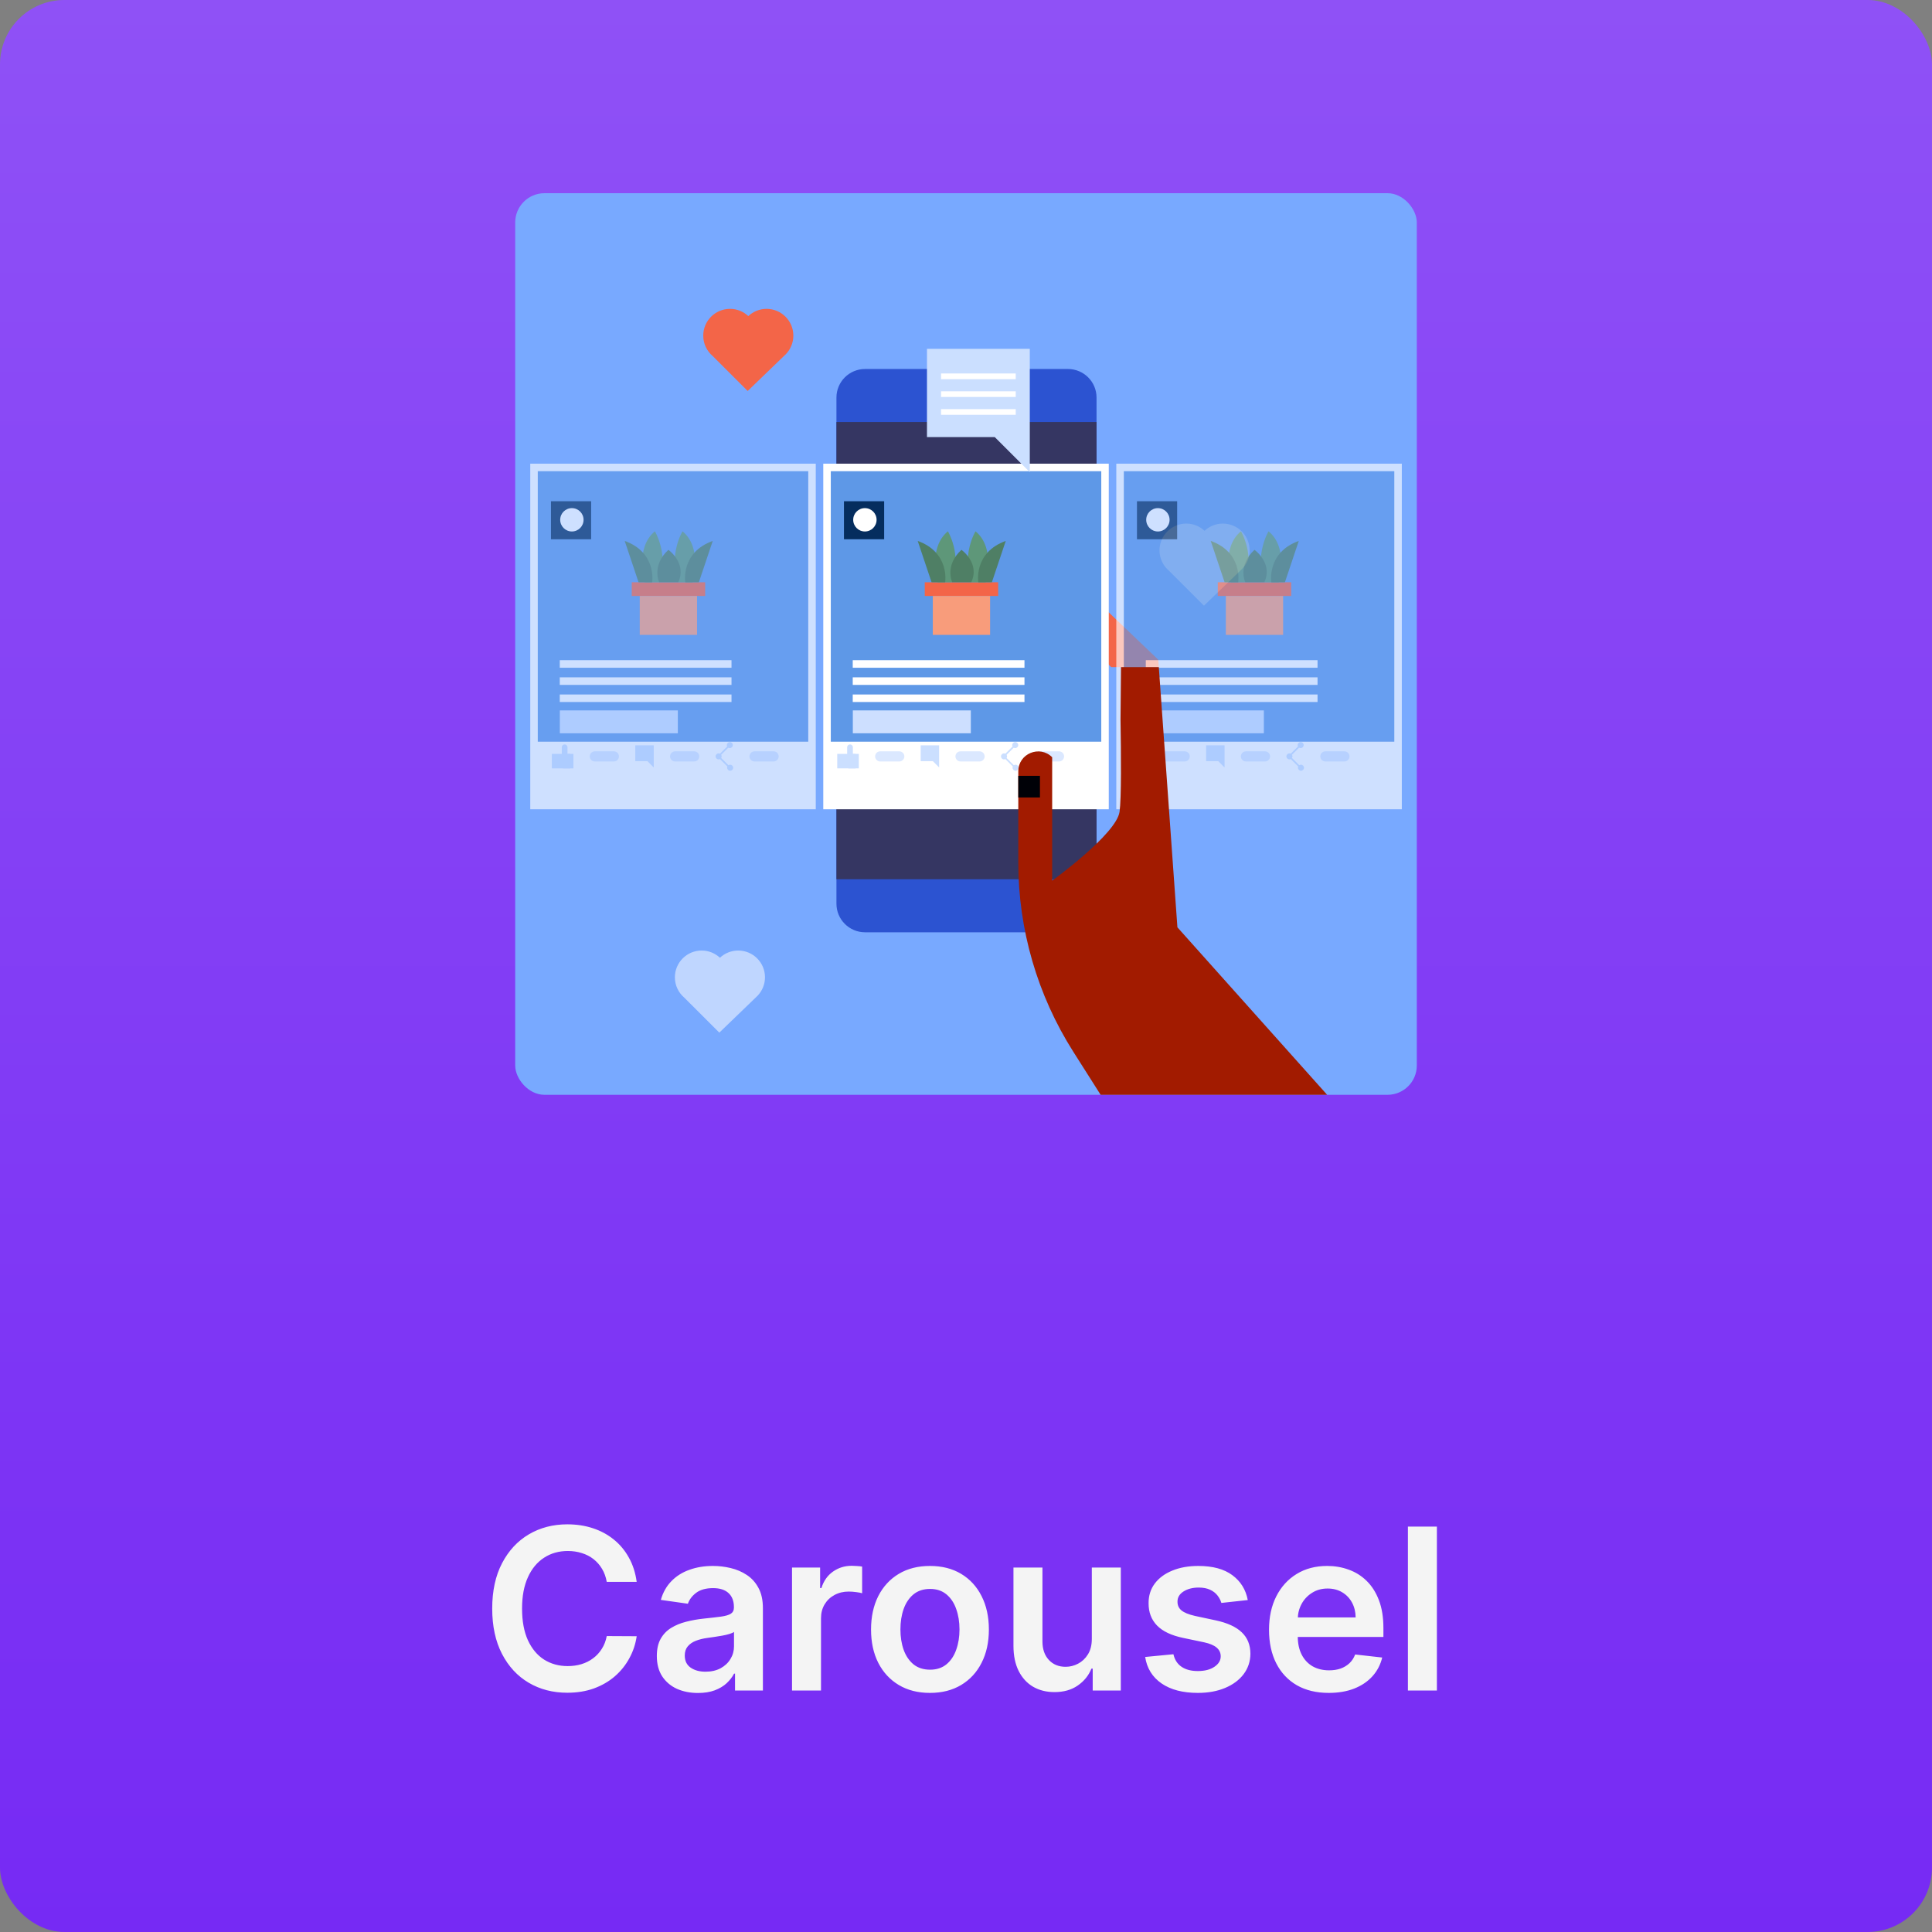 <svg width="120" height="120" viewBox="0 0 120 120" fill="none" xmlns="http://www.w3.org/2000/svg">
<rect x="0" y="0" width="120" height="120" fill="#808080" stroke="none"/>
<rect width="120" height="120" rx="4" fill="url(#paint0_linear_2080_181649)"/>
<g style="mix-blend-mode:luminosity">
<g clip-path="url(#clip0_2080_181649)">
<rect x="32" y="12" width="56" height="56" rx="1.818" fill="#78A9FF"/>
<path d="M71.945 40.978L65.948 35.248C65.124 34.461 63.76 35.045 63.76 36.183L69.015 41.435H71.977L71.945 40.978Z" fill="#F36548"/>
<path d="M66.331 22.919H53.73C52.749 22.919 51.953 23.713 51.953 24.694V56.13C51.953 57.111 52.749 57.906 53.73 57.906H66.331C67.313 57.906 68.108 57.111 68.108 56.13V24.694C68.108 23.713 67.313 22.919 66.331 22.919Z" fill="#2C53D1"/>
<path d="M68.108 26.21H51.953V54.611H68.108V26.21Z" fill="#353662"/>
<path d="M64.006 30.653H61.593C61.49 30.653 61.406 30.737 61.406 30.84C61.406 30.944 61.49 31.027 61.593 31.027H64.006C64.109 31.027 64.193 30.944 64.193 30.84C64.193 30.737 64.109 30.653 64.006 30.653Z" fill="#353662"/>
<path d="M48.809 22C49.097 21.701 49.276 21.295 49.276 20.847C49.276 19.928 48.532 19.184 47.612 19.184C47.173 19.184 46.776 19.356 46.478 19.632C46.181 19.356 45.783 19.184 45.344 19.184C44.424 19.184 43.68 19.928 43.68 20.847C43.68 21.354 43.907 21.806 44.265 22.111L46.44 24.284L48.763 22.044C48.774 22.033 48.786 22.022 48.797 22.011L48.809 22Z" fill="#F36548"/>
<path d="M77.148 35.336C77.436 35.037 77.616 34.632 77.616 34.183C77.616 33.264 76.872 32.52 75.952 32.52C75.513 32.52 75.115 32.692 74.818 32.969C74.52 32.692 74.123 32.52 73.684 32.52C72.764 32.52 72.019 33.264 72.019 34.183C72.019 34.691 72.247 35.142 72.605 35.447L74.78 37.62L77.102 35.38C77.114 35.369 77.126 35.358 77.137 35.347L77.148 35.336Z" fill="#BFD6FF"/>
<path d="M47.047 61.855C47.335 61.556 47.515 61.15 47.515 60.702C47.515 59.783 46.77 59.039 45.851 59.039C45.411 59.039 45.014 59.211 44.716 59.487C44.419 59.211 44.021 59.039 43.582 59.039C42.663 59.039 41.918 59.783 41.918 60.702C41.918 61.209 42.145 61.661 42.503 61.966L44.678 64.139L47.001 61.899C47.012 61.888 47.025 61.877 47.036 61.866L47.047 61.855Z" fill="#BFD6FF"/>
<path d="M68.868 28.8H51.135V50.267H68.868V28.8Z" fill="white"/>
<path d="M68.402 29.267H51.602V46.067H68.402V29.267Z" fill="#5E98E7"/>
<path d="M54.916 31.133H52.42V33.495H54.916V31.133Z" fill="#052D5E"/>
<path d="M53.72 33.011C54.121 33.011 54.446 32.686 54.446 32.286C54.446 31.885 54.121 31.561 53.72 31.561C53.319 31.561 52.994 31.885 52.994 32.286C52.994 32.686 53.319 33.011 53.72 33.011Z" fill="white"/>
<path d="M63.632 41.006H52.965V41.475H63.632V41.006Z" fill="white"/>
<path d="M63.632 42.071H52.965V42.54H63.632V42.071Z" fill="white"/>
<path d="M63.632 43.135H52.965V43.604H63.632V43.135Z" fill="white"/>
<path d="M53.142 46.825H52.002V47.726H53.142V46.825Z" fill="#CBDFFF"/>
<path d="M53.343 46.825H52.691V47.726H53.343V46.825Z" fill="#CBDFFF"/>
<path d="M52.797 46.237C52.895 46.237 52.974 46.316 52.974 46.414V47.274H52.619V46.414C52.619 46.316 52.699 46.237 52.797 46.237Z" fill="#CBDFFF"/>
<path d="M55.854 46.666H54.672C54.497 46.666 54.355 46.807 54.355 46.981C54.355 47.155 54.497 47.297 54.672 47.297H55.854C56.029 47.297 56.171 47.155 56.171 46.981C56.171 46.807 56.029 46.666 55.854 46.666Z" fill="#DBE8FF"/>
<path d="M57.185 46.295V47.277H57.941L58.331 47.667V47.277V46.617V46.295H57.185Z" fill="#CBDFFF"/>
<path d="M60.843 46.666H59.66C59.485 46.666 59.344 46.807 59.344 46.981C59.344 47.155 59.485 47.297 59.66 47.297H60.843C61.017 47.297 61.159 47.155 61.159 46.981C61.159 46.807 61.017 46.666 60.843 46.666Z" fill="#DBE8FF"/>
<path d="M62.361 47.167C62.464 47.167 62.548 47.083 62.548 46.98C62.548 46.877 62.464 46.794 62.361 46.794C62.258 46.794 62.174 46.877 62.174 46.98C62.174 47.083 62.258 47.167 62.361 47.167Z" fill="#CBDFFF"/>
<path d="M63.264 47.685C63.264 47.788 63.181 47.872 63.078 47.872C62.974 47.872 62.891 47.788 62.891 47.685C62.891 47.581 62.974 47.498 63.078 47.498C63.181 47.498 63.264 47.581 63.264 47.685Z" fill="#CBDFFF"/>
<path d="M63.058 46.464C63.161 46.464 63.245 46.381 63.245 46.278C63.245 46.174 63.161 46.091 63.058 46.091C62.955 46.091 62.871 46.174 62.871 46.278C62.871 46.381 62.955 46.464 63.058 46.464Z" fill="#CBDFFF"/>
<path d="M63.016 46.242L62.31 46.947L62.383 47.019L63.088 46.314L63.016 46.242Z" fill="#CBDFFF"/>
<path d="M63.09 47.648L62.385 46.943L62.313 47.015L63.018 47.72L63.09 47.648Z" fill="#CBDFFF"/>
<path d="M65.776 46.666H64.594C64.419 46.666 64.277 46.807 64.277 46.981C64.277 47.155 64.419 47.297 64.594 47.297H65.776C65.951 47.297 66.093 47.155 66.093 46.981C66.093 46.807 65.951 46.666 65.776 46.666Z" fill="#DBE8FF"/>
<path d="M61.998 36.165H57.438V37.016H61.998V36.165Z" fill="#F36548"/>
<path d="M61.496 37.016H57.938V39.434H61.496V37.016Z" fill="#F89C7B"/>
<path d="M61.221 36.165C61.221 36.165 61.859 34.042 60.591 33C60.591 33 59.711 34.446 60.325 36.165H61.221Z" fill="#5E9779"/>
<path d="M60.763 36.166C60.763 36.166 60.459 34.319 62.469 33.598L61.607 36.166H60.763Z" fill="#4F7F65"/>
<path d="M58.247 36.165C58.247 36.165 57.608 34.042 58.876 33C58.876 33 59.756 34.446 59.142 36.165H58.247Z" fill="#5E9779"/>
<path d="M58.706 36.166C58.706 36.166 59.01 34.319 57 33.598L57.862 36.166H58.706Z" fill="#4F7F65"/>
<path d="M59.144 36.165C59.144 36.165 58.654 35.127 59.718 34.151C59.718 34.151 60.883 34.976 60.328 36.165H59.144Z" fill="#4F7F65"/>
<path d="M60.3 44.126H52.971V45.546H60.3V44.126Z" fill="#CDDFFF"/>
<g opacity="0.64">
<path d="M87.069 28.8H69.336V50.267H87.069V28.8Z" fill="white"/>
<path d="M86.603 29.267H69.803V46.067H86.603V29.267Z" fill="#5E98E7"/>
<path d="M73.115 31.133H70.619V33.495H73.115V31.133Z" fill="#052D5E"/>
<path d="M71.919 33.011C72.32 33.011 72.645 32.686 72.645 32.286C72.645 31.885 72.32 31.561 71.919 31.561C71.518 31.561 71.193 31.885 71.193 32.286C71.193 32.686 71.518 33.011 71.919 33.011Z" fill="white"/>
<path d="M81.835 41.006H71.168V41.475H81.835V41.006Z" fill="white"/>
<path d="M81.835 42.071H71.168V42.54H81.835V42.071Z" fill="white"/>
<path d="M81.835 43.135H71.168V43.604H81.835V43.135Z" fill="white"/>
<path d="M70.87 46.825H69.731V47.726H70.87V46.825Z" fill="#CBDFFF"/>
<path d="M71.071 46.825H70.42V47.726H71.071V46.825Z" fill="#CBDFFF"/>
<path d="M70.525 46.237C70.623 46.237 70.703 46.316 70.703 46.414V47.274H70.348V46.414C70.348 46.316 70.427 46.237 70.525 46.237Z" fill="#CBDFFF"/>
<path d="M73.583 46.666H72.4C72.226 46.666 72.084 46.807 72.084 46.981C72.084 47.155 72.226 47.297 72.4 47.297H73.583C73.758 47.297 73.899 47.155 73.899 46.981C73.899 46.807 73.758 46.666 73.583 46.666Z" fill="#DBE8FF"/>
<path d="M74.914 46.295V47.277H75.669L76.059 47.667V47.277V46.617V46.295H74.914Z" fill="#CBDFFF"/>
<path d="M78.571 46.666H77.389C77.214 46.666 77.072 46.807 77.072 46.981C77.072 47.155 77.214 47.297 77.389 47.297H78.571C78.746 47.297 78.888 47.155 78.888 46.981C78.888 46.807 78.746 46.666 78.571 46.666Z" fill="#DBE8FF"/>
<path d="M80.089 47.167C80.192 47.167 80.276 47.083 80.276 46.98C80.276 46.877 80.192 46.794 80.089 46.794C79.986 46.794 79.902 46.877 79.902 46.98C79.902 47.083 79.986 47.167 80.089 47.167Z" fill="#CBDFFF"/>
<path d="M80.993 47.685C80.993 47.788 80.91 47.872 80.806 47.872C80.702 47.872 80.619 47.788 80.619 47.685C80.619 47.581 80.702 47.498 80.806 47.498C80.91 47.498 80.993 47.581 80.993 47.685Z" fill="#CBDFFF"/>
<path d="M80.787 46.464C80.89 46.464 80.973 46.381 80.973 46.278C80.973 46.174 80.89 46.091 80.787 46.091C80.683 46.091 80.6 46.174 80.6 46.278C80.6 46.381 80.683 46.464 80.787 46.464Z" fill="#CBDFFF"/>
<path d="M80.742 46.242L80.037 46.947L80.109 47.019L80.814 46.314L80.742 46.242Z" fill="#CBDFFF"/>
<path d="M80.817 47.648L80.111 46.943L80.039 47.015L80.745 47.72L80.817 47.648Z" fill="#CBDFFF"/>
<path d="M83.505 46.666H82.322C82.147 46.666 82.006 46.807 82.006 46.981C82.006 47.155 82.147 47.297 82.322 47.297H83.505C83.68 47.297 83.821 47.155 83.821 46.981C83.821 46.807 83.68 46.666 83.505 46.666Z" fill="#DBE8FF"/>
<path d="M80.2 36.165H75.639V37.016H80.2V36.165Z" fill="#F36548"/>
<path d="M79.697 37.016H76.139V39.434H79.697V37.016Z" fill="#F89C7B"/>
<path d="M79.422 36.165C79.422 36.165 80.061 34.042 78.792 33C78.792 33 77.912 34.446 78.526 36.165H79.422Z" fill="#5E9779"/>
<path d="M78.964 36.166C78.964 36.166 78.66 34.319 80.67 33.598L79.808 36.166H78.964Z" fill="#4F7F65"/>
<path d="M76.448 36.165C76.448 36.165 75.809 34.042 77.078 33C77.078 33 77.957 34.446 77.344 36.165H76.448Z" fill="#5E9779"/>
<path d="M76.907 36.166C76.907 36.166 77.211 34.319 75.201 33.598L76.063 36.166H76.907Z" fill="#4F7F65"/>
<path d="M77.345 36.165C77.345 36.165 76.855 35.127 77.919 34.151C77.919 34.151 79.084 34.976 78.529 36.165H77.345Z" fill="#4F7F65"/>
<path d="M78.501 44.126H71.172V45.546H78.501V44.126Z" fill="#CDDFFF"/>
</g>
<g style="mix-blend-mode:overlay" opacity="0.64">
<path d="M50.669 28.8H32.935V50.267H50.669V28.8Z" fill="white"/>
<path d="M50.202 29.267H33.402V46.067H50.202V29.267Z" fill="#5E98E7"/>
<path d="M36.717 31.133H34.221V33.495H36.717V31.133Z" fill="#052D5E"/>
<path d="M35.521 33.011C35.922 33.011 36.246 32.686 36.246 32.286C36.246 31.885 35.922 31.561 35.521 31.561C35.12 31.561 34.795 31.885 34.795 32.286C34.795 32.686 35.12 33.011 35.521 33.011Z" fill="white"/>
<path d="M45.435 41.006H34.768V41.475H45.435V41.006Z" fill="white"/>
<path d="M45.435 42.071H34.768V42.54H45.435V42.071Z" fill="white"/>
<path d="M45.435 43.135H34.768V43.604H45.435V43.135Z" fill="white"/>
<path d="M35.415 46.825H34.275V47.726H35.415V46.825Z" fill="#CBDFFF"/>
<path d="M35.616 46.825H34.965V47.726H35.616V46.825Z" fill="#CBDFFF"/>
<path d="M35.07 46.237C35.168 46.237 35.248 46.316 35.248 46.414V47.274H34.893V46.414C34.893 46.316 34.972 46.237 35.07 46.237Z" fill="#CBDFFF"/>
<path d="M38.128 46.666H36.945C36.771 46.666 36.629 46.807 36.629 46.981C36.629 47.155 36.771 47.297 36.945 47.297H38.128C38.303 47.297 38.444 47.155 38.444 46.981C38.444 46.807 38.303 46.666 38.128 46.666Z" fill="#DBE8FF"/>
<path d="M39.459 46.295V47.277H40.214L40.604 47.667V47.277V46.617V46.295H39.459Z" fill="#CBDFFF"/>
<path d="M43.116 46.666H41.934C41.759 46.666 41.617 46.807 41.617 46.981C41.617 47.155 41.759 47.297 41.934 47.297H43.116C43.291 47.297 43.432 47.155 43.432 46.981C43.432 46.807 43.291 46.666 43.116 46.666Z" fill="#DBE8FF"/>
<path d="M44.634 47.167C44.737 47.167 44.821 47.083 44.821 46.98C44.821 46.877 44.737 46.794 44.634 46.794C44.531 46.794 44.447 46.877 44.447 46.98C44.447 47.083 44.531 47.167 44.634 47.167Z" fill="#CBDFFF"/>
<path d="M45.538 47.685C45.538 47.788 45.455 47.872 45.351 47.872C45.247 47.872 45.164 47.788 45.164 47.685C45.164 47.581 45.247 47.498 45.351 47.498C45.455 47.498 45.538 47.581 45.538 47.685Z" fill="#CBDFFF"/>
<path d="M45.331 46.464C45.435 46.464 45.518 46.381 45.518 46.278C45.518 46.174 45.435 46.091 45.331 46.091C45.228 46.091 45.145 46.174 45.145 46.278C45.145 46.381 45.228 46.464 45.331 46.464Z" fill="#CBDFFF"/>
<path d="M45.289 46.242L44.584 46.947L44.656 47.019L45.361 46.314L45.289 46.242Z" fill="#CBDFFF"/>
<path d="M45.364 47.648L44.658 46.943L44.586 47.015L45.291 47.72L45.364 47.648Z" fill="#CBDFFF"/>
<path d="M48.05 46.666H46.867C46.693 46.666 46.551 46.807 46.551 46.981C46.551 47.155 46.693 47.297 46.867 47.297H48.05C48.224 47.297 48.366 47.155 48.366 46.981C48.366 46.807 48.224 46.666 48.05 46.666Z" fill="#DBE8FF"/>
<path d="M43.799 36.165H39.238V37.016H43.799V36.165Z" fill="#F36548"/>
<path d="M43.295 37.016H39.736V39.434H43.295V37.016Z" fill="#F89C7B"/>
<path d="M43.021 36.165C43.021 36.165 43.66 34.042 42.392 33C42.392 33 41.512 34.446 42.126 36.165H43.021Z" fill="#5E9779"/>
<path d="M42.563 36.166C42.563 36.166 42.26 34.319 44.27 33.598L43.408 36.166H42.563Z" fill="#4F7F65"/>
<path d="M40.047 36.165C40.047 36.165 39.409 34.042 40.677 33C40.677 33 41.557 34.446 40.943 36.165H40.047Z" fill="#5E9779"/>
<path d="M40.507 36.166C40.507 36.166 40.811 34.319 38.801 33.598L39.662 36.166H40.507Z" fill="#4F7F65"/>
<path d="M40.943 36.165C40.943 36.165 40.453 35.127 41.516 34.151C41.516 34.151 42.682 34.976 42.126 36.165H40.943Z" fill="#4F7F65"/>
<path d="M42.101 44.126H34.772V45.546H42.101V44.126Z" fill="#CDDFFF"/>
</g>
<path d="M73.131 57.597L71.976 41.435H69.628L69.597 44.696C69.633 46.845 69.653 49.603 69.538 50.419C69.342 51.812 65.352 54.7 65.352 54.7V47.034C64.575 46.258 63.248 46.809 63.248 47.905V53.571C63.248 57.733 64.432 61.808 66.663 65.323L77.132 81.816H94.781L73.131 57.597Z" fill="#A21B00"/>
<path d="M64.593 48.19H63.248V49.534H64.593V48.19Z" fill="#000107"/>
<path d="M57.576 21.667V27.15H61.787L63.962 29.323V27.15V23.462V21.667H57.576Z" fill="#CBDFFF"/>
<path d="M63.089 23.198H58.451V23.551H63.089V23.198Z" fill="white"/>
<path d="M63.089 24.304H58.451V24.657H63.089V24.304Z" fill="white"/>
<path d="M63.089 25.411H58.451V25.764H63.089V25.411Z" fill="white"/>
</g>
</g>
<path d="M39.546 98.254H37.686C37.633 97.949 37.535 97.678 37.393 97.443C37.25 97.204 37.073 97.002 36.861 96.837C36.649 96.671 36.407 96.547 36.135 96.464C35.867 96.378 35.577 96.335 35.265 96.335C34.712 96.335 34.221 96.474 33.794 96.752C33.366 97.027 33.031 97.432 32.789 97.965C32.547 98.496 32.426 99.144 32.426 99.909C32.426 100.688 32.547 101.344 32.789 101.878C33.035 102.408 33.369 102.809 33.794 103.081C34.221 103.349 34.71 103.484 35.26 103.484C35.565 103.484 35.85 103.444 36.115 103.364C36.384 103.281 36.624 103.161 36.836 103.001C37.052 102.842 37.232 102.647 37.378 102.415C37.527 102.183 37.63 101.918 37.686 101.619L39.546 101.629C39.476 102.113 39.325 102.567 39.093 102.991C38.864 103.416 38.565 103.79 38.193 104.115C37.822 104.437 37.388 104.688 36.891 104.871C36.394 105.05 35.842 105.139 35.235 105.139C34.34 105.139 33.542 104.932 32.839 104.518C32.136 104.103 31.583 103.505 31.178 102.723C30.774 101.941 30.572 101.003 30.572 99.909C30.572 98.812 30.776 97.874 31.183 97.095C31.591 96.313 32.146 95.715 32.849 95.3C33.552 94.886 34.347 94.679 35.235 94.679C35.802 94.679 36.329 94.758 36.816 94.918C37.303 95.077 37.738 95.31 38.119 95.619C38.5 95.924 38.813 96.298 39.058 96.742C39.307 97.183 39.469 97.687 39.546 98.254ZM43.353 105.154C42.869 105.154 42.433 105.068 42.045 104.896C41.661 104.72 41.356 104.461 41.13 104.12C40.908 103.779 40.797 103.358 40.797 102.857C40.797 102.426 40.877 102.07 41.036 101.788C41.195 101.507 41.412 101.281 41.687 101.112C41.962 100.943 42.272 100.816 42.617 100.729C42.965 100.64 43.325 100.575 43.696 100.536C44.143 100.489 44.506 100.448 44.784 100.411C45.063 100.371 45.265 100.312 45.391 100.232C45.52 100.149 45.585 100.022 45.585 99.849V99.82C45.585 99.445 45.474 99.155 45.252 98.95C45.03 98.744 44.71 98.641 44.292 98.641C43.851 98.641 43.502 98.737 43.243 98.93C42.988 99.122 42.816 99.349 42.726 99.611L41.046 99.372C41.178 98.908 41.397 98.52 41.702 98.209C42.007 97.894 42.38 97.659 42.821 97.503C43.261 97.344 43.749 97.264 44.282 97.264C44.65 97.264 45.017 97.307 45.381 97.394C45.746 97.48 46.079 97.622 46.38 97.821C46.682 98.017 46.924 98.283 47.106 98.621C47.292 98.96 47.385 99.382 47.385 99.889V105H45.654V103.951H45.595C45.485 104.163 45.331 104.362 45.133 104.548C44.937 104.73 44.69 104.877 44.392 104.99C44.097 105.099 43.75 105.154 43.353 105.154ZM43.82 103.832C44.181 103.832 44.494 103.76 44.76 103.618C45.025 103.472 45.229 103.28 45.371 103.041C45.517 102.803 45.59 102.542 45.59 102.261V101.361C45.533 101.407 45.437 101.45 45.301 101.49C45.169 101.53 45.02 101.565 44.854 101.594C44.688 101.624 44.524 101.651 44.362 101.674C44.2 101.697 44.059 101.717 43.939 101.734C43.671 101.77 43.431 101.83 43.218 101.913C43.006 101.996 42.839 102.112 42.716 102.261C42.594 102.406 42.532 102.595 42.532 102.827C42.532 103.159 42.653 103.409 42.895 103.578C43.137 103.747 43.445 103.832 43.82 103.832ZM49.194 105V97.364H50.939V98.636H51.019C51.158 98.195 51.397 97.856 51.735 97.617C52.076 97.375 52.466 97.254 52.903 97.254C53.002 97.254 53.114 97.259 53.236 97.269C53.362 97.276 53.467 97.287 53.549 97.304V98.96C53.473 98.933 53.352 98.91 53.186 98.89C53.024 98.867 52.867 98.855 52.714 98.855C52.386 98.855 52.091 98.926 51.829 99.069C51.571 99.208 51.367 99.402 51.218 99.651C51.069 99.899 50.994 100.186 50.994 100.511V105H49.194ZM57.761 105.149C57.016 105.149 56.37 104.985 55.823 104.657C55.276 104.329 54.852 103.87 54.55 103.28C54.252 102.69 54.102 102 54.102 101.212C54.102 100.423 54.252 99.732 54.55 99.138C54.852 98.545 55.276 98.085 55.823 97.756C56.37 97.428 57.016 97.264 57.761 97.264C58.507 97.264 59.154 97.428 59.7 97.756C60.247 98.085 60.67 98.545 60.968 99.138C61.27 99.732 61.421 100.423 61.421 101.212C61.421 102 61.27 102.69 60.968 103.28C60.67 103.87 60.247 104.329 59.7 104.657C59.154 104.985 58.507 105.149 57.761 105.149ZM57.772 103.707C58.176 103.707 58.514 103.596 58.786 103.374C59.057 103.149 59.26 102.847 59.392 102.469C59.528 102.092 59.596 101.671 59.596 101.207C59.596 100.739 59.528 100.317 59.392 99.939C59.26 99.558 59.057 99.254 58.786 99.029C58.514 98.804 58.176 98.691 57.772 98.691C57.357 98.691 57.013 98.804 56.737 99.029C56.466 99.254 56.262 99.558 56.126 99.939C55.993 100.317 55.927 100.739 55.927 101.207C55.927 101.671 55.993 102.092 56.126 102.469C56.262 102.847 56.466 103.149 56.737 103.374C57.013 103.596 57.357 103.707 57.772 103.707ZM67.815 101.788V97.364H69.615V105H67.87V103.643H67.79C67.618 104.07 67.335 104.42 66.94 104.692C66.549 104.964 66.067 105.099 65.494 105.099C64.993 105.099 64.551 104.988 64.166 104.766C63.785 104.541 63.487 104.214 63.271 103.787C63.056 103.356 62.948 102.836 62.948 102.226V97.364H64.748V101.947C64.748 102.431 64.88 102.816 65.146 103.101C65.411 103.386 65.759 103.528 66.19 103.528C66.455 103.528 66.712 103.464 66.96 103.335C67.209 103.205 67.413 103.013 67.572 102.758C67.734 102.499 67.815 102.176 67.815 101.788ZM77.501 99.382L75.861 99.561C75.814 99.395 75.733 99.24 75.617 99.094C75.504 98.948 75.352 98.83 75.16 98.741C74.967 98.651 74.732 98.606 74.454 98.606C74.079 98.606 73.764 98.688 73.509 98.85C73.257 99.013 73.133 99.223 73.136 99.481C73.133 99.704 73.214 99.884 73.38 100.023C73.549 100.163 73.827 100.277 74.215 100.366L75.518 100.645C76.24 100.801 76.777 101.048 77.128 101.386C77.483 101.724 77.662 102.166 77.665 102.713C77.662 103.194 77.521 103.618 77.243 103.986C76.968 104.35 76.585 104.635 76.094 104.841C75.604 105.046 75.04 105.149 74.404 105.149C73.469 105.149 72.717 104.954 72.147 104.562C71.577 104.168 71.237 103.62 71.128 102.917L72.883 102.748C72.962 103.093 73.131 103.353 73.39 103.528C73.648 103.704 73.985 103.792 74.399 103.792C74.826 103.792 75.17 103.704 75.428 103.528C75.69 103.353 75.821 103.136 75.821 102.877C75.821 102.658 75.736 102.478 75.567 102.335C75.402 102.193 75.143 102.083 74.792 102.007L73.489 101.734C72.757 101.581 72.215 101.324 71.864 100.963C71.512 100.598 71.338 100.138 71.341 99.581C71.338 99.11 71.466 98.703 71.724 98.358C71.986 98.01 72.349 97.742 72.813 97.553C73.28 97.36 73.819 97.264 74.429 97.264C75.324 97.264 76.028 97.455 76.542 97.836C77.059 98.217 77.379 98.733 77.501 99.382ZM82.53 105.149C81.764 105.149 81.103 104.99 80.546 104.672C79.993 104.35 79.567 103.896 79.269 103.31C78.97 102.72 78.821 102.025 78.821 101.227C78.821 100.441 78.97 99.752 79.269 99.158C79.57 98.562 79.991 98.098 80.531 97.766C81.072 97.432 81.706 97.264 82.436 97.264C82.906 97.264 83.35 97.34 83.768 97.493C84.189 97.642 84.56 97.874 84.882 98.189C85.206 98.504 85.462 98.905 85.647 99.392C85.833 99.876 85.926 100.453 85.926 101.122V101.674H79.666V100.461H84.201C84.197 100.116 84.123 99.81 83.977 99.541C83.831 99.269 83.627 99.056 83.365 98.9C83.107 98.744 82.805 98.666 82.46 98.666C82.093 98.666 81.769 98.756 81.491 98.935C81.213 99.11 80.995 99.342 80.84 99.631C80.687 99.916 80.609 100.229 80.606 100.57V101.629C80.606 102.073 80.687 102.455 80.85 102.773C81.012 103.088 81.239 103.33 81.531 103.499C81.822 103.664 82.164 103.747 82.555 103.747C82.817 103.747 83.054 103.711 83.266 103.638C83.478 103.562 83.662 103.451 83.818 103.305C83.973 103.159 84.091 102.978 84.171 102.763L85.851 102.952C85.745 103.396 85.543 103.784 85.245 104.115C84.95 104.443 84.572 104.698 84.111 104.881C83.65 105.06 83.123 105.149 82.53 105.149ZM89.248 94.818V105H87.448V94.818H89.248Z" fill="#F4F4F4"/>
<defs>
<linearGradient id="paint0_linear_2080_181649" x1="60" y1="0" x2="60" y2="120" gradientUnits="userSpaceOnUse">
<stop stop-color="#8F51F6"/>
<stop offset="1" stop-color="#762AF4"/>
</linearGradient>
<clipPath id="clip0_2080_181649">
<rect x="32" y="12" width="56" height="56" rx="1.818" fill="white"/>
</clipPath>
</defs>
</svg>
